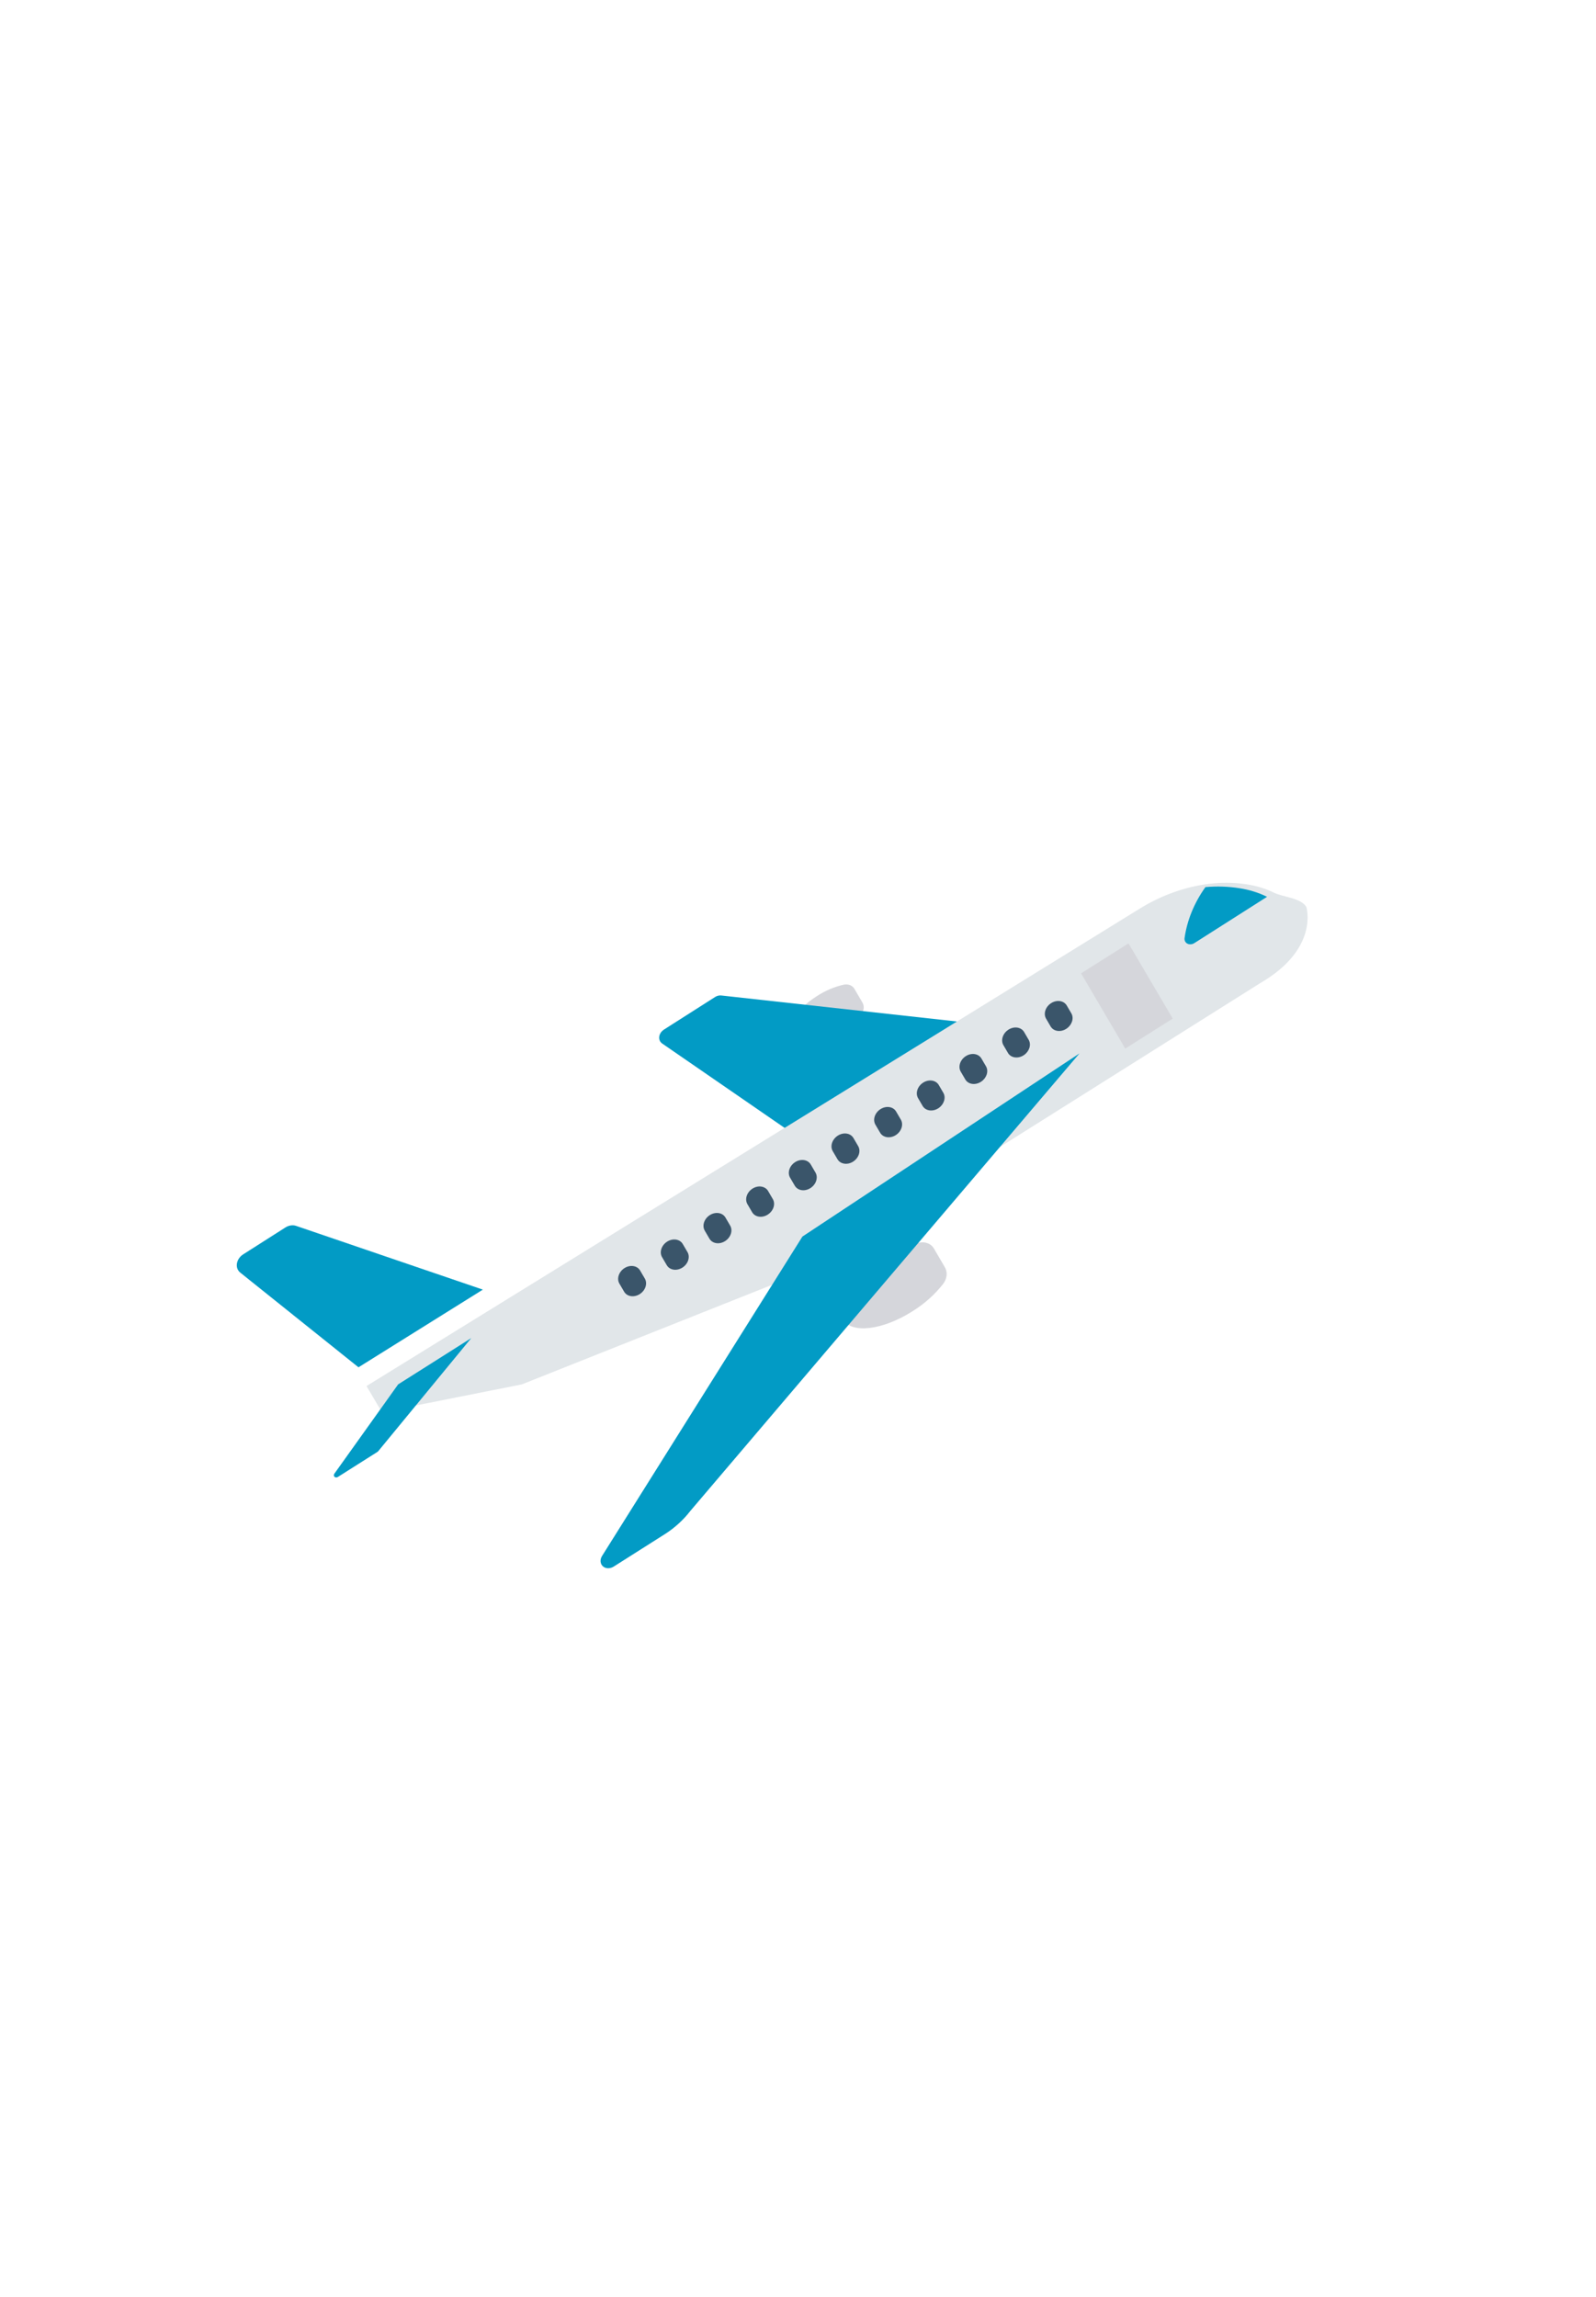 <svg width="107" height="154" viewBox="0 0 167 154" fill="none" xmlns="http://www.w3.org/2000/svg">
<path d="M96.174 86.847C94.816 87.152 93.493 87.715 92.287 88.502C89.147 90.504 87.319 93.361 88.206 94.883C89.093 96.405 92.358 96.016 95.499 94.014C96.721 93.255 97.806 92.284 98.689 91.162C99.098 90.62 99.171 89.944 98.876 89.439L97.724 87.462C97.431 86.956 96.823 86.715 96.174 86.847Z" fill="#D5D6DB"/>
<path d="M88.287 59.854C87.302 60.075 86.343 60.484 85.469 61.055C83.192 62.506 81.866 64.577 82.509 65.68C83.151 66.783 85.52 66.5 87.796 65.049C88.682 64.499 89.469 63.794 90.109 62.981C90.406 62.588 90.459 62.098 90.245 61.732L89.41 60.3C89.198 59.933 88.757 59.758 88.287 59.854Z" fill="#D5D6DB"/>
<path d="M75.473 60.985C75.254 60.96 75.02 61.019 74.817 61.148L69.469 64.556C69.022 64.841 68.843 65.388 69.07 65.779C69.122 65.869 69.193 65.945 69.279 66.004L82.461 75.089L100.294 63.724L75.473 60.985Z" fill="#029BC5"/>
<path d="M131.85 59.7L83.318 90.252L54.605 101.678L39.962 104.588L38.351 101.851L119.247 51.904C121.657 50.41 124.343 49.492 127.032 49.245C128.209 49.143 129.372 49.182 130.493 49.361C131.487 49.512 132.43 49.802 133.294 50.224C134.258 50.703 136.092 50.758 136.687 51.711C136.689 51.709 138.091 56.084 131.85 59.7Z" fill="#E1E6E9"/>
<path d="M83.962 86.21L62.966 119.68C62.704 120.15 62.86 120.676 63.314 120.855C63.592 120.965 63.933 120.922 64.219 120.74L69.564 117.35C70.591 116.697 71.501 115.869 72.238 114.915L112.954 67.046L83.962 86.21Z" fill="#029BC5"/>
<path d="M30.982 85.092C30.632 84.972 30.215 85.034 29.863 85.259L25.446 88.072C24.844 88.455 24.604 89.191 24.91 89.717C24.968 89.817 25.044 89.905 25.134 89.977L37.511 99.89L50.524 91.762L30.982 85.092Z" fill="#029BC5"/>
<path d="M41.66 101.677L34.998 111.006C34.9 111.14 34.923 111.308 35.049 111.382C35.14 111.435 35.264 111.425 35.365 111.358L39.493 108.742C39.525 108.721 39.554 108.696 39.578 108.667L49.312 96.832L41.66 101.677Z" fill="#029BC5"/>
<path d="M129.697 49.763C128.542 49.578 127.345 49.538 126.132 49.645C124.951 51.296 124.196 53.151 123.943 55.024C123.924 55.4 124.227 55.671 124.62 55.629C124.743 55.616 124.864 55.573 124.973 55.504L132.581 50.66C131.692 50.221 130.72 49.919 129.697 49.763Z" fill="#029BC5"/>
<path d="M113.117 58.671L118.084 55.534L122.711 63.404L117.744 66.54L113.117 58.671Z" fill="#D5D6DB"/>
<path d="M109.992 61.784C109.393 62.163 109.154 62.892 109.458 63.411L109.95 64.253C110.274 64.76 111.013 64.849 111.602 64.452C112.162 64.074 112.387 63.388 112.117 62.881L111.625 62.039C111.321 61.519 110.59 61.405 109.992 61.784Z" fill="#3A556A"/>
<path d="M105.528 64.556C104.929 64.935 104.69 65.664 104.994 66.184L105.486 67.026C105.81 67.532 106.549 67.621 107.137 67.225C107.697 66.847 107.923 66.16 107.653 65.653L107.161 64.811C106.857 64.292 106.126 64.178 105.528 64.556Z" fill="#3A556A"/>
<path d="M101.062 67.329C100.464 67.709 100.225 68.437 100.529 68.956L101.021 69.798C101.345 70.305 102.084 70.394 102.673 69.997C103.233 69.619 103.458 68.933 103.188 68.426L102.696 67.584C102.392 67.064 101.66 66.95 101.062 67.329Z" fill="#3A556A"/>
<path d="M96.597 70.102C95.999 70.482 95.761 71.21 96.065 71.729L96.557 72.571C96.881 73.077 97.62 73.166 98.208 72.77C98.768 72.392 98.994 71.705 98.724 71.198L98.232 70.356C97.927 69.837 97.196 69.723 96.597 70.102Z" fill="#3A556A"/>
<path d="M92.133 72.875C91.535 73.254 91.297 73.983 91.6 74.502L92.093 75.344C92.397 75.864 93.128 75.977 93.726 75.598C94.325 75.219 94.564 74.491 94.26 73.972L93.767 73.13C93.465 72.61 92.734 72.495 92.135 72.874C92.134 72.874 92.134 72.874 92.133 72.875Z" fill="#3A556A"/>
<path d="M87.669 75.647C87.071 76.027 86.832 76.755 87.136 77.275L87.629 78.117C87.932 78.636 88.664 78.75 89.262 78.371C89.86 77.992 90.099 77.264 89.796 76.745L89.303 75.902C89 75.382 88.269 75.268 87.67 75.646C87.67 75.647 87.669 75.647 87.669 75.647Z" fill="#3A556A"/>
<path d="M83.204 78.419C82.606 78.799 82.368 79.528 82.671 80.047L83.164 80.889C83.469 81.408 84.2 81.521 84.798 81.141C85.394 80.762 85.633 80.036 85.331 79.517L84.838 78.675C84.535 78.155 83.803 78.041 83.204 78.419Z" fill="#3A556A"/>
<path d="M78.74 81.192C78.142 81.572 77.903 82.3 78.207 82.82L78.7 83.662C79.004 84.181 79.736 84.293 80.333 83.914C80.93 83.535 81.168 82.808 80.866 82.29L80.374 81.447C80.07 80.928 79.339 80.813 78.74 81.192Z" fill="#3A556A"/>
<path d="M74.275 83.964C73.677 84.344 73.439 85.072 73.743 85.592L74.235 86.434C74.54 86.953 75.271 87.066 75.869 86.686C76.466 86.307 76.704 85.581 76.402 85.062L75.909 84.22C75.605 83.7 74.874 83.586 74.275 83.964Z" fill="#3A556A"/>
<path d="M69.81 86.738C69.211 87.117 68.972 87.845 69.276 88.364L69.277 88.365L69.769 89.207C70.074 89.726 70.805 89.839 71.403 89.459C72 89.081 72.238 88.354 71.936 87.835L71.443 86.993C71.14 86.473 70.409 86.359 69.81 86.738Z" fill="#3A556A"/>
<path d="M65.347 89.509C64.748 89.888 64.509 90.617 64.813 91.136L64.814 91.137L65.306 91.979C65.611 92.498 66.342 92.611 66.94 92.231C67.537 91.852 67.775 91.126 67.473 90.607L66.98 89.765C66.676 89.245 65.945 89.131 65.347 89.509Z" fill="#3A556A"/>
</svg>
